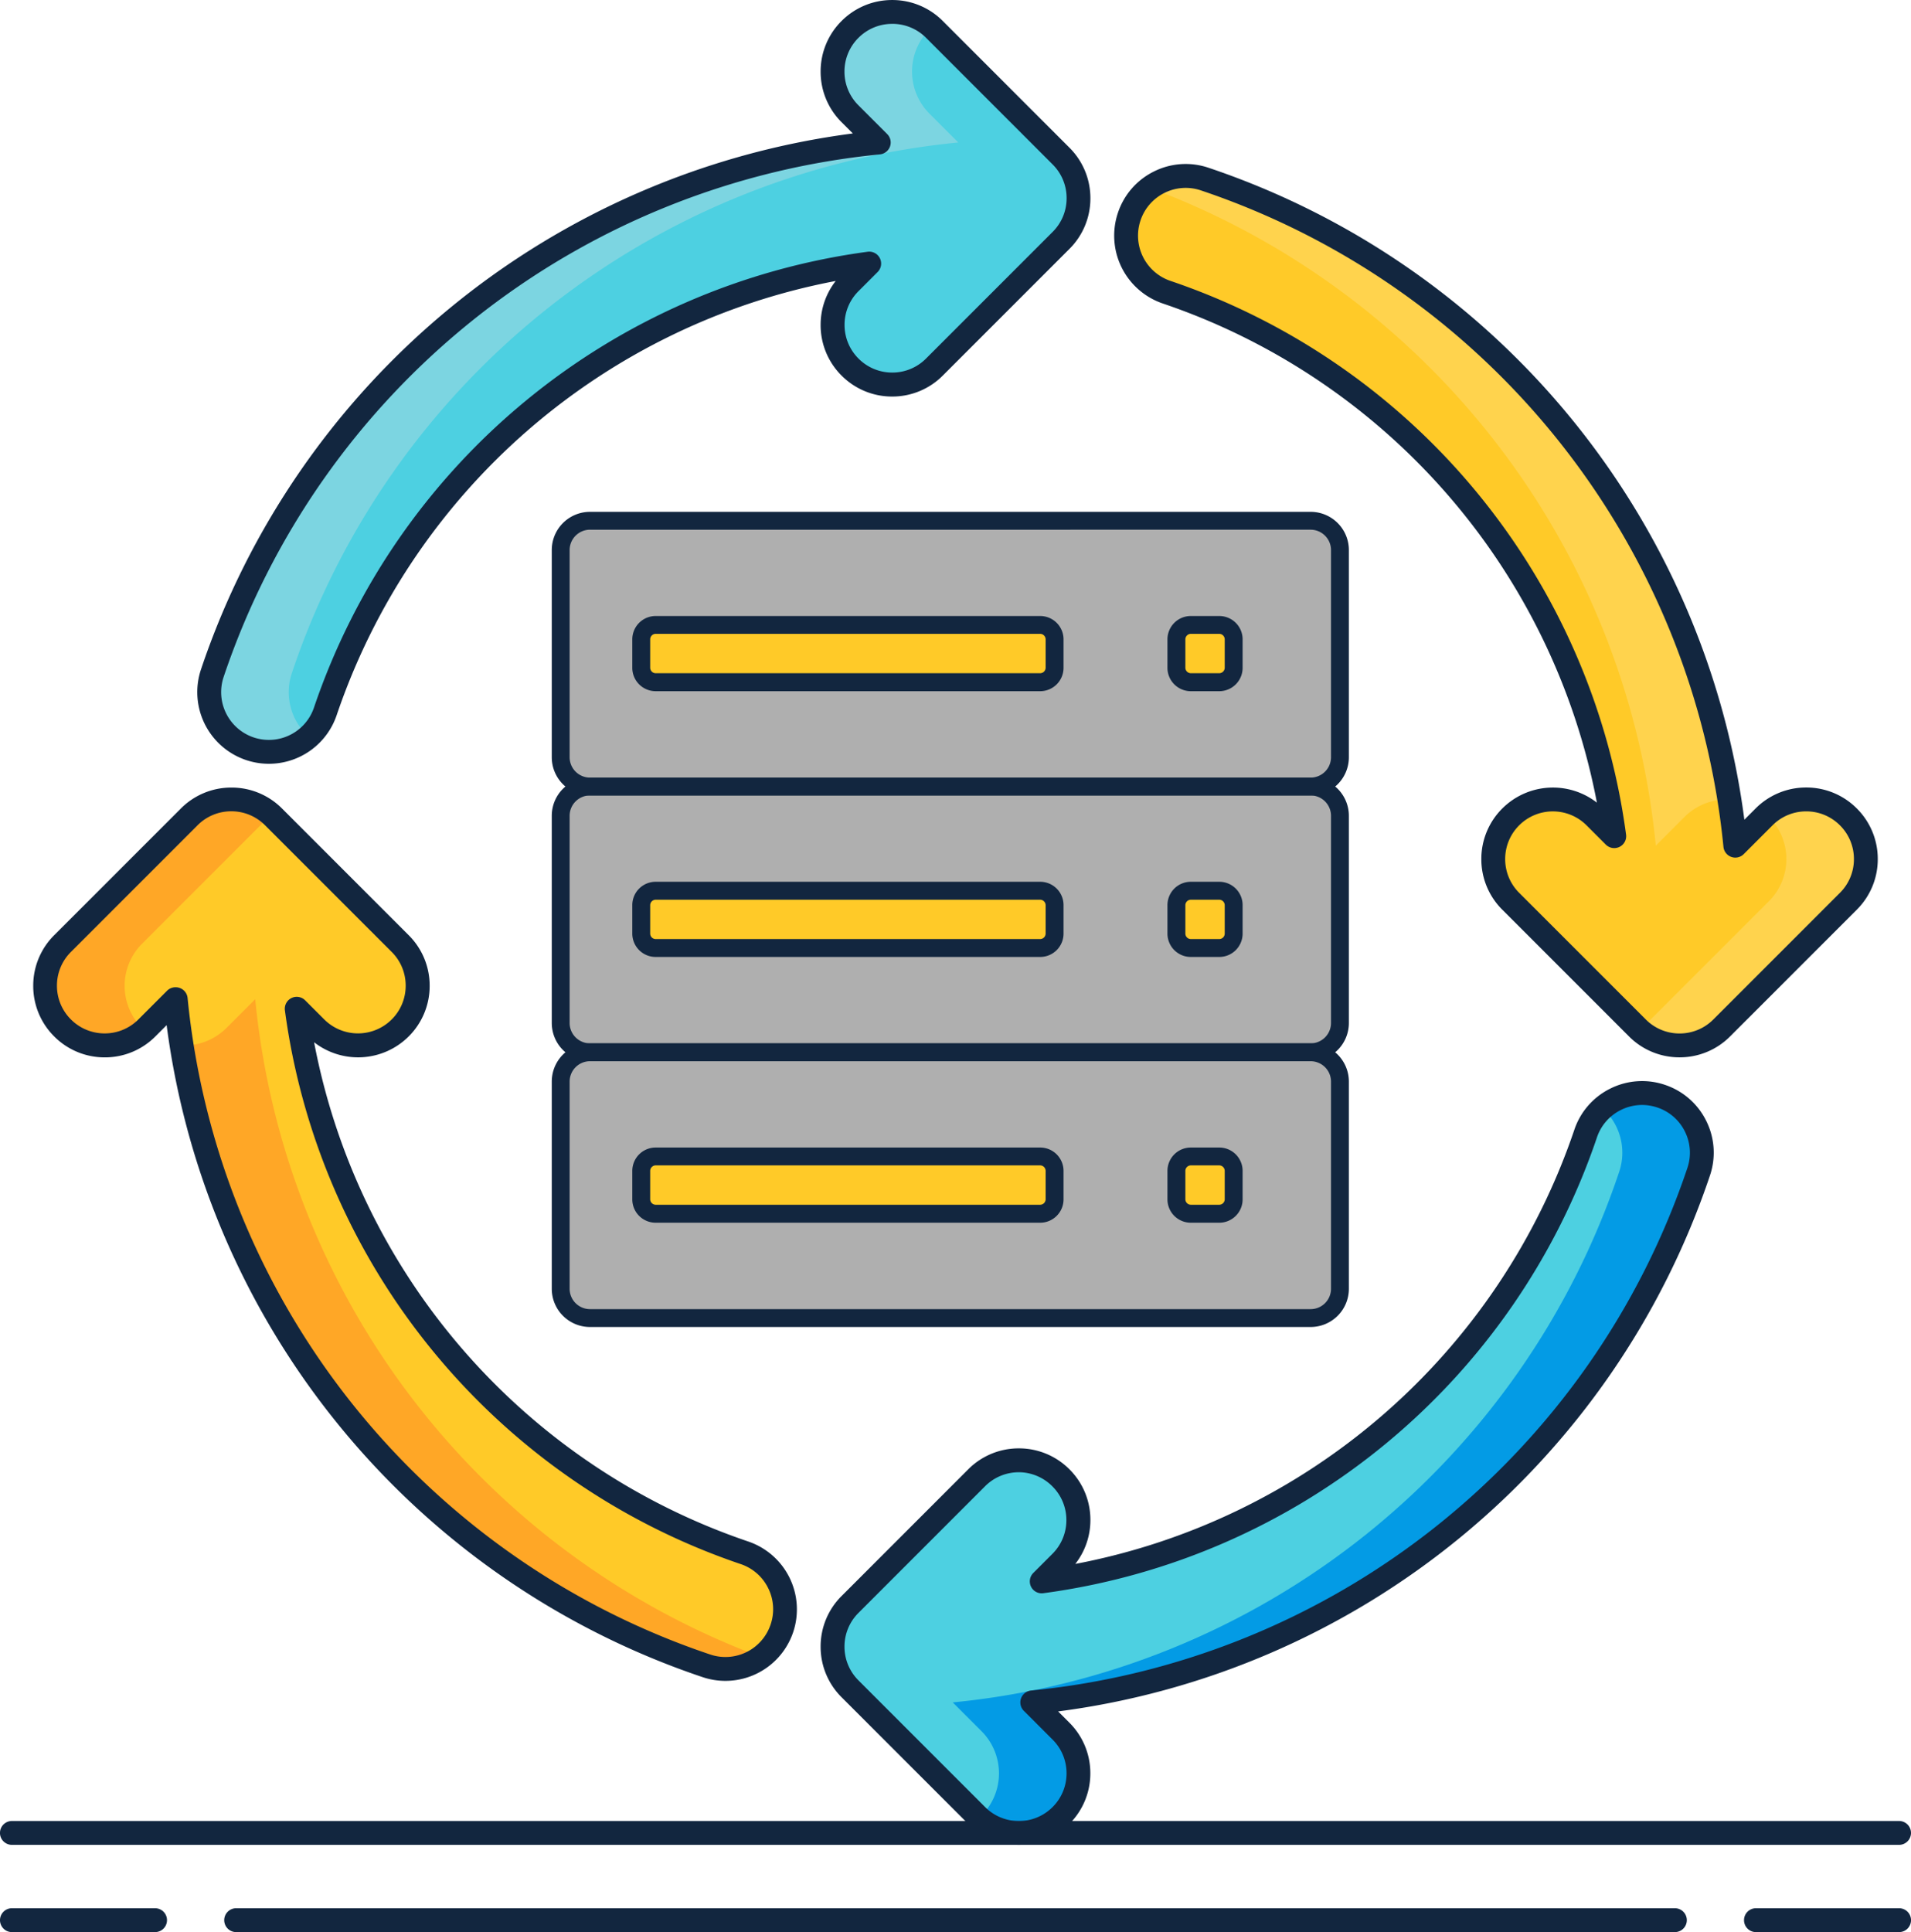 <svg xmlns="http://www.w3.org/2000/svg" width="90" height="90.978" viewBox="0 0 90 90.978">
  <g id="t1-ic7" transform="translate(1127.873 -1345.02)">
    <g id="Group_96346" data-name="Group 96346" transform="translate(-1101.888 1369.12)">
      <g id="Group_96320" data-name="Group 96320" transform="translate(0.421 12.935)">
        <g id="Group_96319" data-name="Group 96319">
          <rect id="Rectangle_8506" data-name="Rectangle 8506" width="36.7" height="12.514" rx="2" fill="#afafaf"/>
        </g>
      </g>
      <g id="Group_96322" data-name="Group 96322" transform="translate(0.421 25.449)">
        <g id="Group_96321" data-name="Group 96321">
          <rect id="Rectangle_8507" data-name="Rectangle 8507" width="36.7" height="12.514" rx="2" fill="#afafaf"/>
        </g>
      </g>
      <g id="Group_96324" data-name="Group 96324" transform="translate(0.421 0.421)">
        <g id="Group_96323" data-name="Group 96323">
          <rect id="Rectangle_8508" data-name="Rectangle 8508" width="36.7" height="12.514" rx="2" fill="#afafaf"/>
        </g>
      </g>
      <g id="Group_96326" data-name="Group 96326" transform="translate(0)">
        <g id="Group_96325" data-name="Group 96325">
          <path id="Path_142244" data-name="Path 142244" d="M-1022.735,1422.74h-33.94a1.8,1.8,0,0,1-1.8-1.8v-9.755a1.8,1.8,0,0,1,1.8-1.8h33.94a1.8,1.8,0,0,1,1.8,1.8v9.755A1.8,1.8,0,0,1-1022.735,1422.74Zm-33.94-12.514a.961.961,0,0,0-.959.959v9.755a.96.96,0,0,0,.959.959h33.94a.96.96,0,0,0,.959-.959v-9.755a.961.961,0,0,0-.959-.959Z" transform="translate(1058.476 -1409.384)" fill="#12263f"/>
        </g>
      </g>
      <g id="Group_96328" data-name="Group 96328" transform="translate(0 12.514)">
        <g id="Group_96327" data-name="Group 96327">
          <path id="Path_142245" data-name="Path 142245" d="M-1022.735,1456.161h-33.94a1.8,1.8,0,0,1-1.8-1.8v-9.755a1.8,1.8,0,0,1,1.8-1.8h33.94a1.8,1.8,0,0,1,1.8,1.8v9.755A1.8,1.8,0,0,1-1022.735,1456.161Zm-33.94-12.514a.96.96,0,0,0-.959.959v9.755a.96.96,0,0,0,.959.959h33.94a.96.96,0,0,0,.959-.959v-9.755a.96.96,0,0,0-.959-.959Z" transform="translate(1058.476 -1442.806)" fill="#12263f"/>
        </g>
      </g>
      <g id="Group_96330" data-name="Group 96330" transform="translate(0 25.028)">
        <g id="Group_96329" data-name="Group 96329">
          <path id="Path_142246" data-name="Path 142246" d="M-1022.735,1489.583h-33.94a1.8,1.8,0,0,1-1.8-1.8v-9.755a1.8,1.8,0,0,1,1.8-1.8h33.94a1.8,1.8,0,0,1,1.8,1.8v9.755A1.8,1.8,0,0,1-1022.735,1489.583Zm-33.94-12.514a.96.96,0,0,0-.959.959v9.755a.96.96,0,0,0,.959.959h33.94a.96.96,0,0,0,.959-.959v-9.755a.96.96,0,0,0-.959-.959Z" transform="translate(1058.476 -1476.227)" fill="#12263f"/>
        </g>
      </g>
      <g id="Group_96331" data-name="Group 96331" transform="translate(4.215 5.33)">
        <rect id="Rectangle_8509" data-name="Rectangle 8509" width="19.465" height="2.695" rx="1.348" fill="#ffca28"/>
      </g>
      <g id="Group_96332" data-name="Group 96332" transform="translate(4.215 17.845)">
        <rect id="Rectangle_8510" data-name="Rectangle 8510" width="19.465" height="2.695" rx="1.348" fill="#ffca28"/>
      </g>
      <g id="Group_96333" data-name="Group 96333" transform="translate(4.215 30.359)">
        <rect id="Rectangle_8511" data-name="Rectangle 8511" width="19.465" height="2.695" rx="1.348" fill="#ffca28"/>
      </g>
      <g id="Group_96334" data-name="Group 96334" transform="translate(3.795 4.91)">
        <path id="Path_142247" data-name="Path 142247" d="M-1029.134,1426.032h-18.11a1.1,1.1,0,0,1-1.1-1.1v-1.34a1.1,1.1,0,0,1,1.1-1.1h18.11a1.1,1.1,0,0,1,1.1,1.1v1.34A1.1,1.1,0,0,1-1029.134,1426.032Zm-18.11-2.7a.26.26,0,0,0-.257.257v1.34a.26.26,0,0,0,.257.257h18.11a.26.26,0,0,0,.257-.257v-1.34a.26.26,0,0,0-.257-.257Z" transform="translate(1048.342 -1422.496)" fill="#12263f"/>
      </g>
      <g id="Group_96335" data-name="Group 96335" transform="translate(3.795 17.424)">
        <path id="Path_142248" data-name="Path 142248" d="M-1029.134,1459.454h-18.11a1.1,1.1,0,0,1-1.1-1.1v-1.34a1.1,1.1,0,0,1,1.1-1.1h18.11a1.1,1.1,0,0,1,1.1,1.1v1.34A1.1,1.1,0,0,1-1029.134,1459.454Zm-18.11-2.695a.26.26,0,0,0-.257.257v1.34a.26.26,0,0,0,.257.256h18.11a.26.26,0,0,0,.257-.256v-1.34a.26.26,0,0,0-.257-.257Z" transform="translate(1048.342 -1455.918)" fill="#12263f"/>
      </g>
      <g id="Group_96336" data-name="Group 96336" transform="translate(3.795 29.938)">
        <path id="Path_142249" data-name="Path 142249" d="M-1029.134,1492.875h-18.11a1.1,1.1,0,0,1-1.1-1.1v-1.34a1.1,1.1,0,0,1,1.1-1.1h18.11a1.1,1.1,0,0,1,1.1,1.1v1.34A1.1,1.1,0,0,1-1029.134,1492.875Zm-18.11-2.7a.26.26,0,0,0-.257.257v1.34a.26.26,0,0,0,.257.257h18.11a.26.26,0,0,0,.257-.257v-1.34a.26.26,0,0,0-.257-.257Z" transform="translate(1048.342 -1489.339)" fill="#12263f"/>
      </g>
      <g id="Group_96339" data-name="Group 96339" transform="translate(28.999 4.91)">
        <g id="Group_96337" data-name="Group 96337" transform="translate(0.421 0.421)">
          <rect id="Rectangle_8512" data-name="Rectangle 8512" width="2.695" height="2.695" rx="1.348" fill="#ffca28"/>
        </g>
        <g id="Group_96338" data-name="Group 96338">
          <path id="Path_142250" data-name="Path 142250" d="M-978.591,1426.032h-1.34a1.1,1.1,0,0,1-1.1-1.1v-1.34a1.1,1.1,0,0,1,1.1-1.1h1.34a1.1,1.1,0,0,1,1.1,1.1v1.34A1.1,1.1,0,0,1-978.591,1426.032Zm-1.34-2.7a.26.26,0,0,0-.256.257v1.34a.26.26,0,0,0,.256.257h1.34a.26.26,0,0,0,.257-.257v-1.34a.26.26,0,0,0-.257-.257Z" transform="translate(981.029 -1422.496)" fill="#12263f"/>
        </g>
      </g>
      <g id="Group_96342" data-name="Group 96342" transform="translate(28.999 17.424)">
        <g id="Group_96340" data-name="Group 96340" transform="translate(0.421 0.421)">
          <rect id="Rectangle_8513" data-name="Rectangle 8513" width="2.695" height="2.695" rx="1.348" fill="#ffca28"/>
        </g>
        <g id="Group_96341" data-name="Group 96341">
          <path id="Path_142251" data-name="Path 142251" d="M-978.591,1459.454h-1.34a1.1,1.1,0,0,1-1.1-1.1v-1.34a1.1,1.1,0,0,1,1.1-1.1h1.34a1.1,1.1,0,0,1,1.1,1.1v1.34A1.1,1.1,0,0,1-978.591,1459.454Zm-1.34-2.695a.26.26,0,0,0-.256.257v1.34a.26.26,0,0,0,.256.256h1.34a.26.26,0,0,0,.257-.256v-1.34a.26.26,0,0,0-.257-.257Z" transform="translate(981.029 -1455.918)" fill="#12263f"/>
        </g>
      </g>
      <g id="Group_96345" data-name="Group 96345" transform="translate(28.999 29.938)">
        <g id="Group_96343" data-name="Group 96343" transform="translate(0.421 0.421)">
          <rect id="Rectangle_8514" data-name="Rectangle 8514" width="2.695" height="2.695" rx="1.348" fill="#ffca28"/>
        </g>
        <g id="Group_96344" data-name="Group 96344">
          <path id="Path_142252" data-name="Path 142252" d="M-978.591,1492.875h-1.34a1.1,1.1,0,0,1-1.1-1.1v-1.34a1.1,1.1,0,0,1,1.1-1.1h1.34a1.1,1.1,0,0,1,1.1,1.1v1.34A1.1,1.1,0,0,1-978.591,1492.875Zm-1.34-2.7a.26.26,0,0,0-.256.257v1.34a.26.26,0,0,0,.256.257h1.34a.26.26,0,0,0,.257-.257v-1.34a.26.26,0,0,0-.257-.257Z" transform="translate(981.029 -1489.339)" fill="#12263f"/>
        </g>
      </g>
    </g>
    <g id="Group_96355" data-name="Group 96355" transform="translate(-1126.307 1345.02)">
      <path id="Path_142253" data-name="Path 142253" d="M-1061.446,1353.308l-5.966-5.965a2.808,2.808,0,0,0-3.971,0,2.807,2.807,0,0,0,0,3.971l1.354,1.354a36.861,36.861,0,0,0-31.388,24.991,2.808,2.808,0,0,0,1.771,3.555,2.792,2.792,0,0,0,.893.146,2.81,2.81,0,0,0,2.662-1.917,31.252,31.252,0,0,1,25.613-21.074l-.9.9a2.807,2.807,0,0,0,0,3.971,2.8,2.8,0,0,0,1.986.823,2.8,2.8,0,0,0,1.986-.823l5.966-5.965a2.808,2.808,0,0,0,.823-1.986A2.808,2.808,0,0,0-1061.446,1353.308Z" transform="translate(1109.849 -1345.958)" fill="#4dd0e1"/>
      <g id="Group_96347" data-name="Group 96347" transform="translate(8.286 0.563)">
        <path id="Path_142254" data-name="Path 142254" d="M-1097.673,1377.662a36.861,36.861,0,0,1,31.388-24.991l-1.354-1.354a2.808,2.808,0,0,1,0-3.972c.036-.037.076-.068.114-.1a2.806,2.806,0,0,0-3.858.1,2.808,2.808,0,0,0,0,3.972l1.354,1.354a36.862,36.862,0,0,0-31.388,24.991,2.808,2.808,0,0,0,1.771,3.555,2.8,2.8,0,0,0,.893.146,2.811,2.811,0,0,0,1.867-.72A2.809,2.809,0,0,1-1097.673,1377.662Z" transform="translate(1101.564 -1346.525)" fill="#7cd5e1"/>
      </g>
      <path id="Path_142255" data-name="Path 142255" d="M-1089.264,1481.024a31.25,31.25,0,0,1-21.079-25.614l.9.9a2.808,2.808,0,0,0,3.972,0,2.808,2.808,0,0,0,0-3.971l-5.965-5.966a2.807,2.807,0,0,0-1.986-.823,2.808,2.808,0,0,0-1.986.823l-5.965,5.966a2.807,2.807,0,0,0,0,3.971,2.8,2.8,0,0,0,1.986.823,2.8,2.8,0,0,0,1.986-.823l1.354-1.354a36.86,36.86,0,0,0,25,31.39,2.81,2.81,0,0,0,.892.146,2.81,2.81,0,0,0,2.663-1.917A2.809,2.809,0,0,0-1089.264,1481.024Z" transform="translate(1122.754 -1407.91)" fill="#ffca28"/>
      <g id="Group_96348" data-name="Group 96348" transform="translate(0.561 37.644)">
        <path id="Path_142256" data-name="Path 142256" d="M-1101.556,1470.673l-1.354,1.354a2.8,2.8,0,0,1-1.986.823c-.041,0-.082,0-.122-.006a36.852,36.852,0,0,0,24.714,29.219,2.81,2.81,0,0,0,.892.146,2.809,2.809,0,0,0,1.679-.564A36.858,36.858,0,0,1-1101.556,1470.673Z" transform="translate(1111.449 -1461.268)" fill="#ffa726"/>
        <path id="Path_142257" data-name="Path 142257" d="M-1117.625,1452.343l5.965-5.966c.036-.036.075-.069.114-.1a2.805,2.805,0,0,0-1.872-.719,2.809,2.809,0,0,0-1.986.822l-5.965,5.966a2.807,2.807,0,0,0,0,3.971,2.8,2.8,0,0,0,1.986.823,2.8,2.8,0,0,0,1.872-.72c-.038-.034-.077-.066-.113-.1A2.807,2.807,0,0,1-1117.625,1452.343Z" transform="translate(1122.193 -1445.555)" fill="#ffa726"/>
      </g>
      <path id="Path_142258" data-name="Path 142258" d="M-984.135,1482.619a2.807,2.807,0,0,0-3.555,1.771,31.251,31.251,0,0,1-25.613,21.074l.9-.9a2.808,2.808,0,0,0,0-3.972,2.809,2.809,0,0,0-3.972,0l-5.965,5.966a2.807,2.807,0,0,0-.823,1.986,2.807,2.807,0,0,0,.823,1.986l5.965,5.965a2.8,2.8,0,0,0,1.986.823,2.8,2.8,0,0,0,1.986-.823,2.808,2.808,0,0,0,0-3.971l-1.354-1.354a36.86,36.86,0,0,0,31.388-24.991A2.808,2.808,0,0,0-984.135,1482.619Z" transform="translate(1060.802 -1431.005)" fill="#4dd0e1"/>
      <g id="Group_96349" data-name="Group 96349" transform="translate(43.305 51.468)">
        <path id="Path_142259" data-name="Path 142259" d="M-974.677,1482.62a2.8,2.8,0,0,0-2.763.571,2.808,2.808,0,0,1,.789,2.984,36.86,36.86,0,0,1-31.388,24.991l1.354,1.354a2.808,2.808,0,0,1,0,3.972c-.037.036-.076.069-.114.1a2.8,2.8,0,0,0,1.873.72,2.8,2.8,0,0,0,1.986-.822,2.808,2.808,0,0,0,0-3.972l-1.354-1.354a36.86,36.86,0,0,0,31.388-24.991A2.808,2.808,0,0,0-974.677,1482.62Z" transform="translate(1008.039 -1482.473)" fill="#039be5"/>
      </g>
      <path id="Path_142260" data-name="Path 142260" d="M-952.222,1397.329a2.808,2.808,0,0,0-3.971,0l-1.354,1.354a36.86,36.86,0,0,0-24.991-31.388,2.808,2.808,0,0,0-3.555,1.77,2.808,2.808,0,0,0,1.771,3.555,31.252,31.252,0,0,1,21.074,25.613l-.9-.9a2.808,2.808,0,0,0-3.971,0,2.809,2.809,0,0,0,0,3.972l5.965,5.965a2.808,2.808,0,0,0,1.986.823,2.807,2.807,0,0,0,1.986-.823l5.965-5.965A2.809,2.809,0,0,0-952.222,1397.329Z" transform="translate(1037.707 -1358.863)" fill="#ffca28"/>
      <g id="Group_96350" data-name="Group 96350" transform="translate(52.593 8.286)">
        <path id="Path_142261" data-name="Path 142261" d="M-959.41,1398.683l1.354-1.354a2.8,2.8,0,0,1,2.108-.817,36.854,36.854,0,0,0-24.708-29.217,2.8,2.8,0,0,0-2.575.416A36.86,36.86,0,0,1-959.41,1398.683Z" transform="translate(983.232 -1367.149)" fill="#ffd34d"/>
        <path id="Path_142262" data-name="Path 142262" d="M-911.8,1446.379a2.806,2.806,0,0,0-3.858-.1c.038.034.077.066.114.1a2.809,2.809,0,0,1,0,3.972l-5.965,5.965c-.036.036-.076.069-.113.1a2.8,2.8,0,0,0,1.872.72,2.807,2.807,0,0,0,1.986-.823l5.965-5.965A2.808,2.808,0,0,0-911.8,1446.379Z" transform="translate(944.692 -1416.199)" fill="#ffd34d"/>
      </g>
      <g id="Group_96351" data-name="Group 96351" transform="translate(7.725)">
        <path id="Path_142263" data-name="Path 142263" d="M-1099.692,1380.984a3.367,3.367,0,0,1-1.071-.175,3.374,3.374,0,0,1-2.125-4.266,37.493,37.493,0,0,1,30.7-25.239l-.53-.53a3.347,3.347,0,0,1-.987-2.383,3.348,3.348,0,0,1,.987-2.383,3.35,3.35,0,0,1,2.383-.987,3.348,3.348,0,0,1,2.383.987l5.965,5.966a3.346,3.346,0,0,1,.987,2.383,3.346,3.346,0,0,1-.987,2.383l-5.965,5.965a3.348,3.348,0,0,1-2.383.987,3.348,3.348,0,0,1-2.383-.987,3.347,3.347,0,0,1-.987-2.383,3.346,3.346,0,0,1,.711-2.072,30.908,30.908,0,0,0-23.5,20.435A3.367,3.367,0,0,1-1099.692,1380.984Zm29.357-34.84a2.234,2.234,0,0,0-1.589.658,2.234,2.234,0,0,0-.658,1.589,2.233,2.233,0,0,0,.658,1.588l1.354,1.354a.561.561,0,0,1,.132.586.563.563,0,0,1-.474.37,36.365,36.365,0,0,0-30.91,24.61,2.25,2.25,0,0,0,1.416,2.844,2.255,2.255,0,0,0,.714.117,2.243,2.243,0,0,0,2.13-1.533,32.019,32.019,0,0,1,26.073-21.453.559.559,0,0,1,.576.309.561.561,0,0,1-.107.645l-.9.9a2.232,2.232,0,0,0-.658,1.588,2.233,2.233,0,0,0,.658,1.589,2.232,2.232,0,0,0,1.589.658,2.232,2.232,0,0,0,1.588-.658l5.965-5.965a2.231,2.231,0,0,0,.658-1.589,2.231,2.231,0,0,0-.658-1.588h0l-5.965-5.966A2.232,2.232,0,0,0-1070.335,1346.143Z" transform="translate(1103.062 -1345.02)" fill="#12263f"/>
      </g>
      <g id="Group_96352" data-name="Group 96352" transform="translate(0 37.082)">
        <path id="Path_142264" data-name="Path 142264" d="M-1091.094,1486.12a3.363,3.363,0,0,1-1.071-.175,37.494,37.494,0,0,1-25.245-30.7l-.53.53a3.346,3.346,0,0,1-2.383.987,3.348,3.348,0,0,1-2.383-.987,3.348,3.348,0,0,1-.987-2.383,3.348,3.348,0,0,1,.987-2.383l5.965-5.965a3.347,3.347,0,0,1,2.383-.987,3.347,3.347,0,0,1,2.383.987l5.965,5.965a3.348,3.348,0,0,1,.987,2.383,3.348,3.348,0,0,1-.987,2.383,3.375,3.375,0,0,1-4.455.275,30.908,30.908,0,0,0,20.439,23.505,3.374,3.374,0,0,1,2.125,4.266A3.367,3.367,0,0,1-1091.094,1486.12Zm-25.888-32.66a.556.556,0,0,1,.189.033.561.561,0,0,1,.37.474,36.366,36.366,0,0,0,24.615,30.912,2.242,2.242,0,0,0,.714.117,2.244,2.244,0,0,0,2.13-1.534,2.231,2.231,0,0,0-.119-1.715,2.234,2.234,0,0,0-1.3-1.129h0a32.018,32.018,0,0,1-21.458-26.074.562.562,0,0,1,.309-.576.561.561,0,0,1,.645.107l.9.9a2.249,2.249,0,0,0,3.177,0,2.233,2.233,0,0,0,.658-1.589,2.233,2.233,0,0,0-.658-1.589l-5.966-5.965a2.231,2.231,0,0,0-1.588-.658,2.232,2.232,0,0,0-1.589.658l-5.965,5.965a2.234,2.234,0,0,0-.658,1.589,2.233,2.233,0,0,0,.658,1.589,2.232,2.232,0,0,0,1.589.658,2.232,2.232,0,0,0,1.588-.658l1.354-1.354A.561.561,0,0,1-1116.982,1453.46Z" transform="translate(1123.692 -1444.055)" fill="#12263f"/>
      </g>
      <g id="Group_96353" data-name="Group 96353" transform="translate(37.082 50.905)">
        <path id="Path_142265" data-name="Path 142265" d="M-1015.323,1516.936a3.348,3.348,0,0,1-2.383-.987l-5.965-5.965a3.346,3.346,0,0,1-.987-2.383,3.346,3.346,0,0,1,.987-2.383l5.965-5.966a3.347,3.347,0,0,1,2.383-.987,3.348,3.348,0,0,1,2.383.987,3.347,3.347,0,0,1,.987,2.383,3.346,3.346,0,0,1-.711,2.072,30.906,30.906,0,0,0,23.5-20.435,3.349,3.349,0,0,1,1.693-1.946,3.349,3.349,0,0,1,2.573-.179,3.349,3.349,0,0,1,1.946,1.693,3.347,3.347,0,0,1,.179,2.573,37.493,37.493,0,0,1-30.7,25.239l.53.53a3.347,3.347,0,0,1,.987,2.383,3.347,3.347,0,0,1-.987,2.383A3.347,3.347,0,0,1-1015.323,1516.936Zm0-17.546a2.239,2.239,0,0,0-1.588.657l-5.965,5.966a2.23,2.23,0,0,0-.658,1.588,2.232,2.232,0,0,0,.658,1.589l5.965,5.965a2.233,2.233,0,0,0,1.588.658,2.233,2.233,0,0,0,1.589-.658,2.232,2.232,0,0,0,.658-1.588,2.233,2.233,0,0,0-.658-1.589l-1.354-1.354a.562.562,0,0,1-.132-.586.563.563,0,0,1,.474-.37,36.366,36.366,0,0,0,30.91-24.61,2.231,2.231,0,0,0-.12-1.715,2.231,2.231,0,0,0-1.3-1.129h0a2.229,2.229,0,0,0-1.715.119,2.23,2.23,0,0,0-1.129,1.3,32.018,32.018,0,0,1-26.073,21.453.559.559,0,0,1-.576-.309.562.562,0,0,1,.107-.645l.9-.9a2.231,2.231,0,0,0,.658-1.589,2.232,2.232,0,0,0-.658-1.588A2.239,2.239,0,0,0-1015.323,1499.389Z" transform="translate(1024.658 -1480.971)" fill="#12263f"/>
      </g>
      <g id="Group_96354" data-name="Group 96354" transform="translate(50.906 7.723)">
        <path id="Path_142266" data-name="Path 142266" d="M-961.11,1407.71a3.347,3.347,0,0,1-2.383-.987l-5.965-5.965a3.347,3.347,0,0,1-.987-2.383,3.348,3.348,0,0,1,.987-2.383,3.375,3.375,0,0,1,4.455-.275,30.907,30.907,0,0,0-20.435-23.5,3.374,3.374,0,0,1-2.125-4.266A3.348,3.348,0,0,1-985.87,1366a3.345,3.345,0,0,1,2.573-.179,37.494,37.494,0,0,1,25.239,30.7l.53-.53a3.35,3.35,0,0,1,2.383-.987,3.347,3.347,0,0,1,2.383.987h0a3.348,3.348,0,0,1,.987,2.383,3.346,3.346,0,0,1-.987,2.383l-5.965,5.965A3.346,3.346,0,0,1-961.11,1407.71Zm-5.965-11.581a2.239,2.239,0,0,0-1.589.657,2.232,2.232,0,0,0-.658,1.589,2.233,2.233,0,0,0,.658,1.588l5.966,5.965a2.231,2.231,0,0,0,1.588.658,2.232,2.232,0,0,0,1.589-.658l5.965-5.965a2.231,2.231,0,0,0,.658-1.588,2.23,2.23,0,0,0-.658-1.589h0a2.23,2.23,0,0,0-1.588-.658,2.233,2.233,0,0,0-1.589.658l-1.354,1.354a.561.561,0,0,1-.587.132.561.561,0,0,1-.369-.474,36.367,36.367,0,0,0-24.611-30.91,2.231,2.231,0,0,0-1.715.119,2.232,2.232,0,0,0-1.129,1.3,2.249,2.249,0,0,0,1.416,2.844,32.018,32.018,0,0,1,21.453,26.073.561.561,0,0,1-.309.576.562.562,0,0,1-.645-.107l-.9-.9A2.239,2.239,0,0,0-967.076,1396.129Z" transform="translate(987.738 -1365.646)" fill="#12263f"/>
      </g>
    </g>
    <g id="Group_96361" data-name="Group 96361" transform="translate(-1127.873 1430.766)">
      <g id="Group_96358" data-name="Group 96358" transform="translate(0 4.108)">
        <g id="Group_96356" data-name="Group 96356">
          <path id="Path_142267" data-name="Path 142267" d="M-1120.57,1586.116h-6.741a.562.562,0,0,1-.562-.562.562.562,0,0,1,.562-.562h6.741a.562.562,0,0,1,.562.562A.562.562,0,0,1-1120.57,1586.116Z" transform="translate(1127.873 -1584.993)" fill="#12263f"/>
        </g>
        <g id="Group_96357" data-name="Group 96357" transform="translate(82.136)">
          <path id="Path_142268" data-name="Path 142268" d="M-901.212,1586.116h-6.741a.562.562,0,0,1-.562-.562.562.562,0,0,1,.562-.562h6.741a.562.562,0,0,1,.562.562A.562.562,0,0,1-901.212,1586.116Z" transform="translate(908.515 -1584.993)" fill="#12263f"/>
        </g>
      </g>
      <g id="Group_96359" data-name="Group 96359" transform="translate(10.56 4.108)">
        <path id="Path_142269" data-name="Path 142269" d="M-1031.352,1586.116h-67.758a.562.562,0,0,1-.562-.562.562.562,0,0,1,.562-.562h67.758a.562.562,0,0,1,.562.562A.562.562,0,0,1-1031.352,1586.116Z" transform="translate(1099.672 -1584.993)" fill="#12263f"/>
      </g>
      <g id="Group_96360" data-name="Group 96360">
        <path id="Path_142270" data-name="Path 142270" d="M-1038.435,1575.144h-88.877a.562.562,0,0,1-.562-.562.562.562,0,0,1,.562-.562h88.877a.562.562,0,0,1,.562.562A.562.562,0,0,1-1038.435,1575.144Z" transform="translate(1127.873 -1574.021)" fill="#12263f"/>
      </g>
    </g>
  </g>
</svg>
